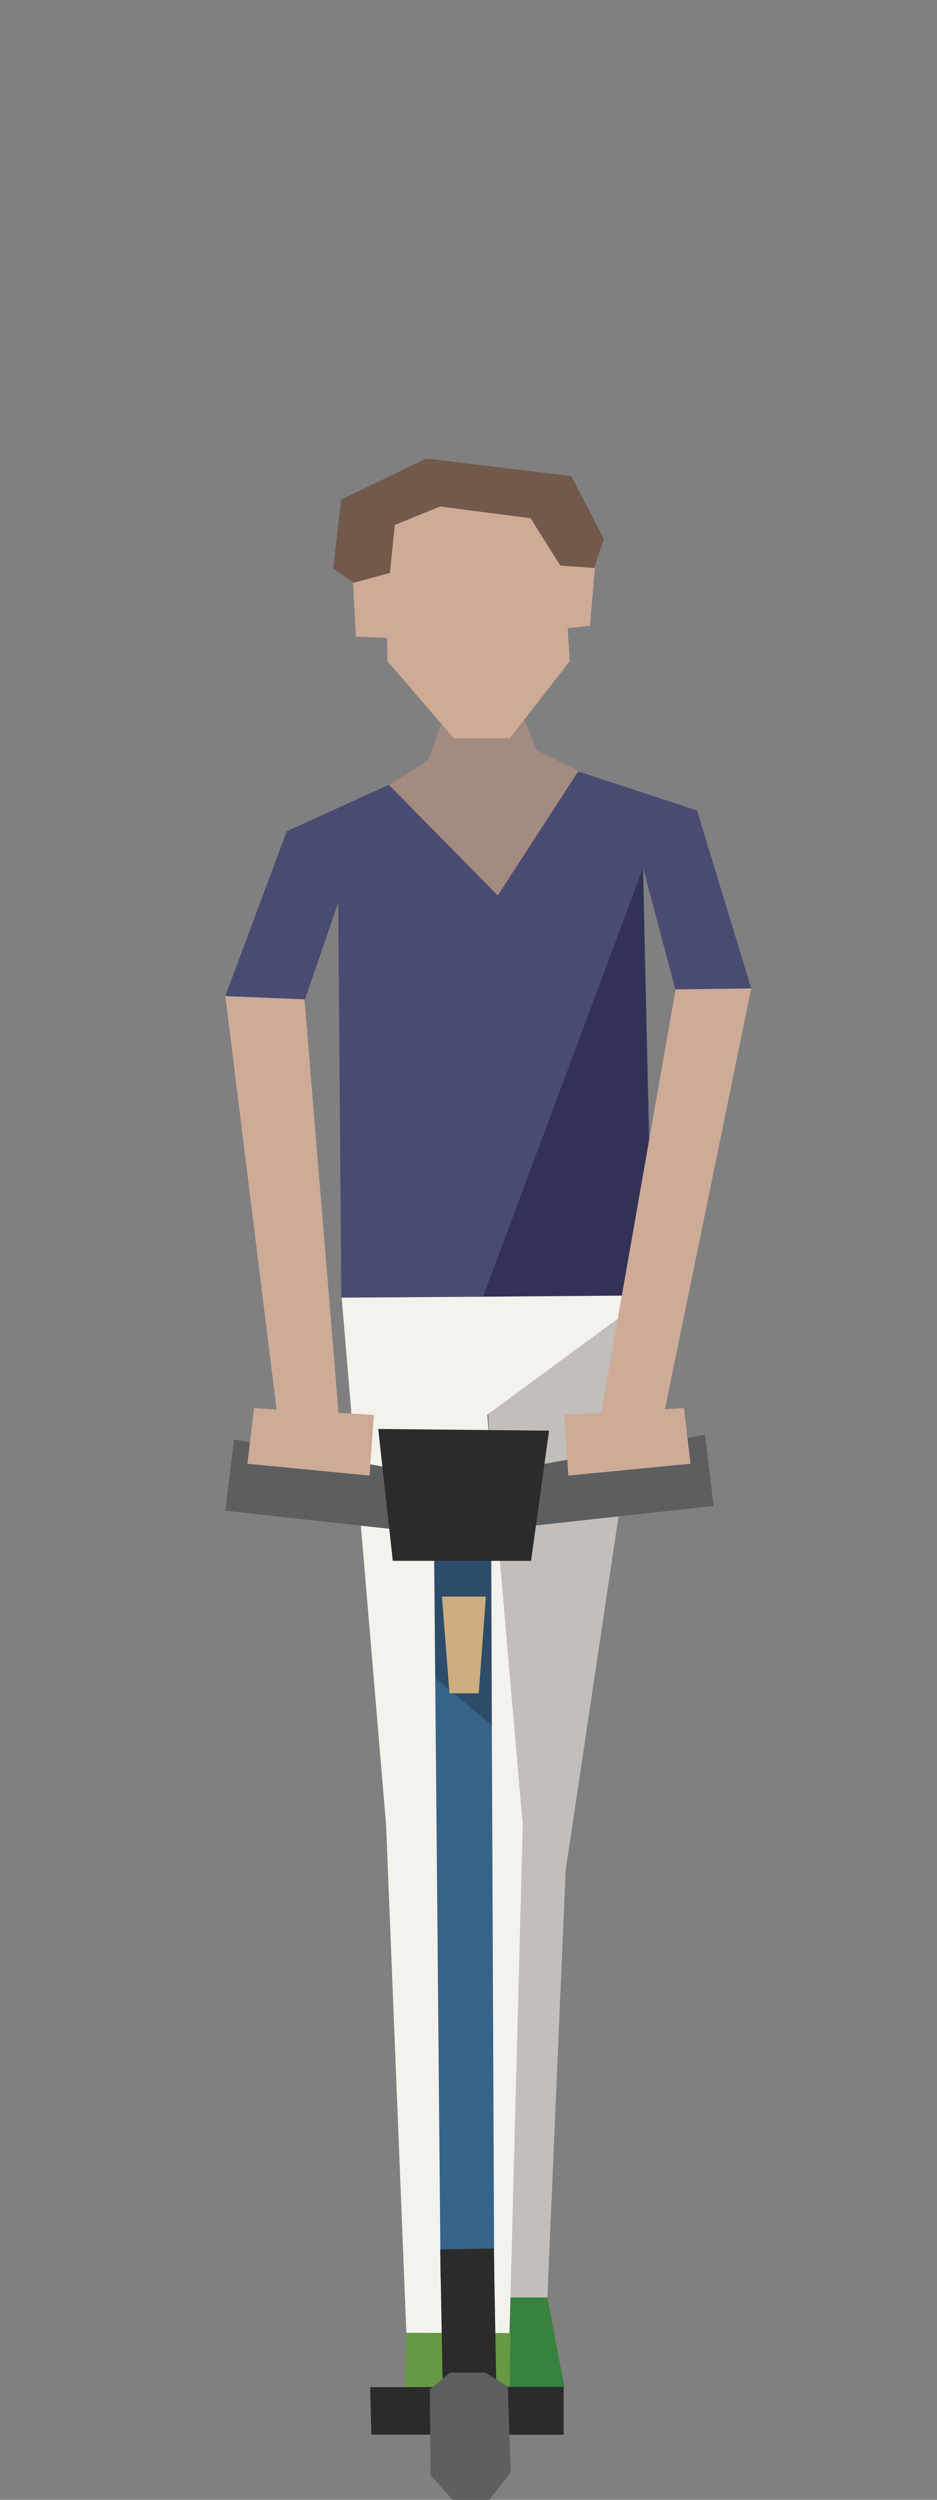 <?xml version="1.0" encoding="UTF-8" standalone="no"?>
<!DOCTYPE svg PUBLIC "-//W3C//DTD SVG 1.1//EN" "http://www.w3.org/Graphics/SVG/1.1/DTD/svg11.dtd">
<svg width="100%" height="100%" viewBox="0 0 72 192" version="1.1" xmlns="http://www.w3.org/2000/svg" xmlns:xlink="http://www.w3.org/1999/xlink" xml:space="preserve" xmlns:serif="http://www.serif.com/" style="fill-rule:evenodd;clip-rule:evenodd;stroke-linejoin:round;stroke-miterlimit:1.414;">
    <rect x="0" y="0" width="72" height="192" fill="#808080" stroke="none"/>
    <g id="scooter-inbound" transform="matrix(1,0,0,1,-0.165,0)">
        <g transform="matrix(1,0,0,1,37.269,143.584)">
            <path d="M0,-43.979L1.731,-7.458L1.325,0.026L6.356,0.104L12.958,-44.083L0,-43.979Z" style="fill:rgb(193,190,187);fill-rule:nonzero;"/>
        </g>
        <g transform="matrix(-0.095,-0.995,-0.995,0.095,55.392,160.077)">
            <path d="M-14.6,19.661L18.483,19.661L17.454,10.153L-15.065,14.671L-14.6,19.661Z" style="fill:rgb(193,190,187);fill-rule:nonzero;"/>
        </g>
        <g transform="matrix(0.186,0.982,0.982,-0.186,43.44,181.868)">
            <path d="M-5.541,-0.183L1.457,-0.183L-0.022,-7.974L-6.637,-5.955L-5.541,-0.183Z" style="fill:rgb(55,130,63);fill-rule:nonzero;"/>
        </g>
        <g transform="matrix(1,0,0,1,31.394,187)">
            <path d="M0,-7.917L-0.17,-2.189L0.603,0L7.885,0L8,-7.833L0,-7.917Z" style="fill:rgb(102,153,68);fill-rule:nonzero;"/>
        </g>
        <g transform="matrix(1,-0.002,-0.002,-1,28.604,183.359)">
            <path d="M0.004,0.015L14.873,0.015L14.865,-3.671L0.089,-3.635L0.004,0.015Z" style="fill:rgb(42,43,42);fill-rule:nonzero;"/>
        </g>
        <g transform="matrix(1,0,0,1,50.227,179.188)">
            <path d="M0,-79.813L-12.627,-70.526L-9.894,-39.021L-10.91,0L-18.836,-0.019L-20.394,-39.021L-23.812,-79.563L0,-79.813Z" style="fill:rgb(244,242,237);fill-rule:nonzero;"/>
        </g>
        <g transform="matrix(1,0,0,1,30.061,62.973)">
            <path d="M0,-2.681L3.025,-4.581L5.085,-10.42L9.844,-9.064L11.353,-5.355L14.615,-3.723L7.513,7.739L0,-2.681Z" style="fill:rgb(164,139,128);fill-rule:nonzero;"/>
        </g>
        <g transform="matrix(1,0,0,1,35.045,36.71)">
            <path d="M0,20.004L4.286,20.004L8.902,14.069L8.078,1.375L-0.157,0L-5.273,2.034L-5.108,14.069L0,20.004Z" style="fill:rgb(206,171,151);fill-rule:nonzero;"/>
        </g>
        <g transform="matrix(1,0,0,1,32.398,41.97)">
            <path d="M0,-5.045L0.43,-6.763L11.664,-5.407L14.164,-0.595L13.414,1.718L10.977,1.718L8.537,-2.169L1.547,-3.07L0,-5.045Z" style="fill:rgb(114,89,75);fill-rule:nonzero;"/>
        </g>
        <g transform="matrix(0.998,0.069,0.069,-0.998,43.362,43.375)">
            <path d="M-0.17,-0.074L2.525,-0.074L2.459,-4.528L-0.539,-5.069L-0.17,-0.074Z" style="fill:rgb(206,171,151);fill-rule:nonzero;"/>
        </g>
        <g transform="matrix(1,0,0,1,33.986,42.807)">
            <path d="M0,-3.908L-3.479,-2.491L-4.12,3.691L-8.215,0.86L-7.611,-4.432L-1.051,-7.599L0,-3.908Z" style="fill:rgb(114,89,75);fill-rule:nonzero;"/>
        </g>
        <g transform="matrix(-0.965,0.263,0.263,0.965,28.001,49.281)">
            <path d="M-3.454,-4.533L-0.502,-4.533L0.365,-0.498L-2.039,0.258L-3.454,-4.533Z" style="fill:rgb(206,171,151);fill-rule:nonzero;"/>
        </g>
        <g transform="matrix(1,0,0,1,44.598,99.667)">
            <path d="M0,-40.421L9.129,-37.417L13.295,-23.75L7.462,-23.667L4.965,-33.08L5.754,-0.167L-18.205,0L-18.445,-30.331L-20.996,-22.917L-27.121,-23.167L-22.396,-35.827L-14.555,-39.392L-6.184,-30.89L0,-40.421Z" style="fill:rgb(74,75,115);fill-rule:nonzero;"/>
        </g>
        <g transform="matrix(-0.009,-1,-1,0.009,64.896,147.45)">
            <path d="M-27.237,31.12L30.887,31.12L30.453,26.73L-27.195,27.001L-27.237,31.12Z" style="fill:rgb(55,99,136);fill-rule:nonzero;"/>
        </g>
        <g transform="matrix(-0.018,-1,-1,0.018,42.36,180.754)">
            <rect x="-4.178" y="4.103" width="12.314" height="4.12" style="fill:rgb(42,43,42);"/>
        </g>
        <g transform="matrix(1,0,0,1,33.251,184.104)">
            <path d="M0,6.017L1.711,7.896L4.505,7.896L6.16,5.778L5.933,-0.799L4.221,-1.879L1.484,-1.879L-0.057,-0.561L0,6.017Z" style="fill:rgb(93,95,96);fill-rule:nonzero;"/>
        </g>
        <g transform="matrix(1,0,0,1,-18,9)">
            <g opacity="0.3">
                <g transform="matrix(-0.008,-1,-1,0.008,57.633,118.118)">
                    <clipPath id="_clip1">
                        <path d="M-5.338,6.142L-5.372,1.712L9.589,1.595L9.624,6.024L-5.338,6.142Z" clip-rule="nonzero"/>
                    </clipPath>
                    <g clip-path="url(#_clip1)">
                        <path d="M-1.726,6.025L9.624,6.025L9.568,1.63L-5.372,1.712L-1.726,6.025Z" style="fill:rgb(16,25,36);fill-rule:nonzero;"/>
                    </g>
                </g>
            </g>
        </g>
        <g transform="matrix(-0.056,0.998,0.998,0.056,25.176,121.128)">
            <path d="M-8.479,5.892L-3.914,5.892L-4.663,-7.969L-10.161,-7.619L-8.479,5.892Z" style="fill:rgb(92,94,95);fill-rule:nonzero;"/>
        </g>
        <g transform="matrix(-0.138,0.99,0.99,0.138,50.308,110.274)">
            <path d="M2.429,-5.154L5.415,-5.154L4.616,2.31L1.264,2.081L2.429,-5.154Z" style="fill:rgb(114,89,75);fill-rule:nonzero;"/>
        </g>
        <g transform="matrix(-0.118,0.993,0.993,0.118,27.123,106.729)">
            <path d="M2.291,-7.218L6.592,-7.218L6.388,2.209L1.716,1.987L2.291,-7.218Z" style="fill:rgb(206,171,151);fill-rule:nonzero;"/>
        </g>
        <g transform="matrix(0.055,0.998,0.998,-0.055,48.65,106.614)">
            <path d="M5.578,-8.019L10.14,-8.019L9.389,5.845L3.891,5.49L5.578,-8.019Z" style="fill:rgb(92,94,95);fill-rule:nonzero;"/>
        </g>
        <g transform="matrix(1,0.01,0.01,-1,29.276,109.688)">
            <path d="M-0.048,-0.063L13.078,-0.063L11.798,-10.075L1.173,-10.177L-0.048,-0.063Z" style="fill:rgb(42,43,42);fill-rule:nonzero;"/>
        </g>
        <g transform="matrix(0.118,0.993,0.993,-0.118,51.456,114.754)">
            <path d="M-6.409,2.034L-2.108,2.034L-2.312,-7.393L-6.984,-7.171L-6.409,2.034Z" style="fill:rgb(206,171,151);fill-rule:nonzero;"/>
        </g>
        <g transform="matrix(0.123,0.992,0.992,-0.123,37.567,86.525)">
            <path d="M-12.413,-18.709L20.208,-18.709L21.163,-14.041L-11.419,-12.703L-12.413,-18.709Z" style="fill:rgb(206,171,151);fill-rule:nonzero;"/>
        </g>
        <g transform="matrix(1,0,0,1,37.29,66.645)">
            <path d="M0,32.938L12.958,32.792L12.292,0L0,32.938Z" style="fill:rgb(50,50,87);fill-rule:nonzero;"/>
        </g>
        <g transform="matrix(-0.173,0.985,0.985,0.173,68.438,95.423)">
            <path d="M-16.307,-19.474L17.069,-19.474L16.619,-14.731L-17.387,-13.763L-16.307,-19.474Z" style="fill:rgb(206,171,151);fill-rule:nonzero;"/>
        </g>
        <g transform="matrix(1,0,0,1,34.125,130.187)">
            <path d="M0,-7.562L3.375,-7.562L2.827,-0.137L0.579,-0.135L0,-7.562Z" style="fill:rgb(206,173,128);fill-rule:nonzero;"/>
        </g>
    </g>
</svg>
